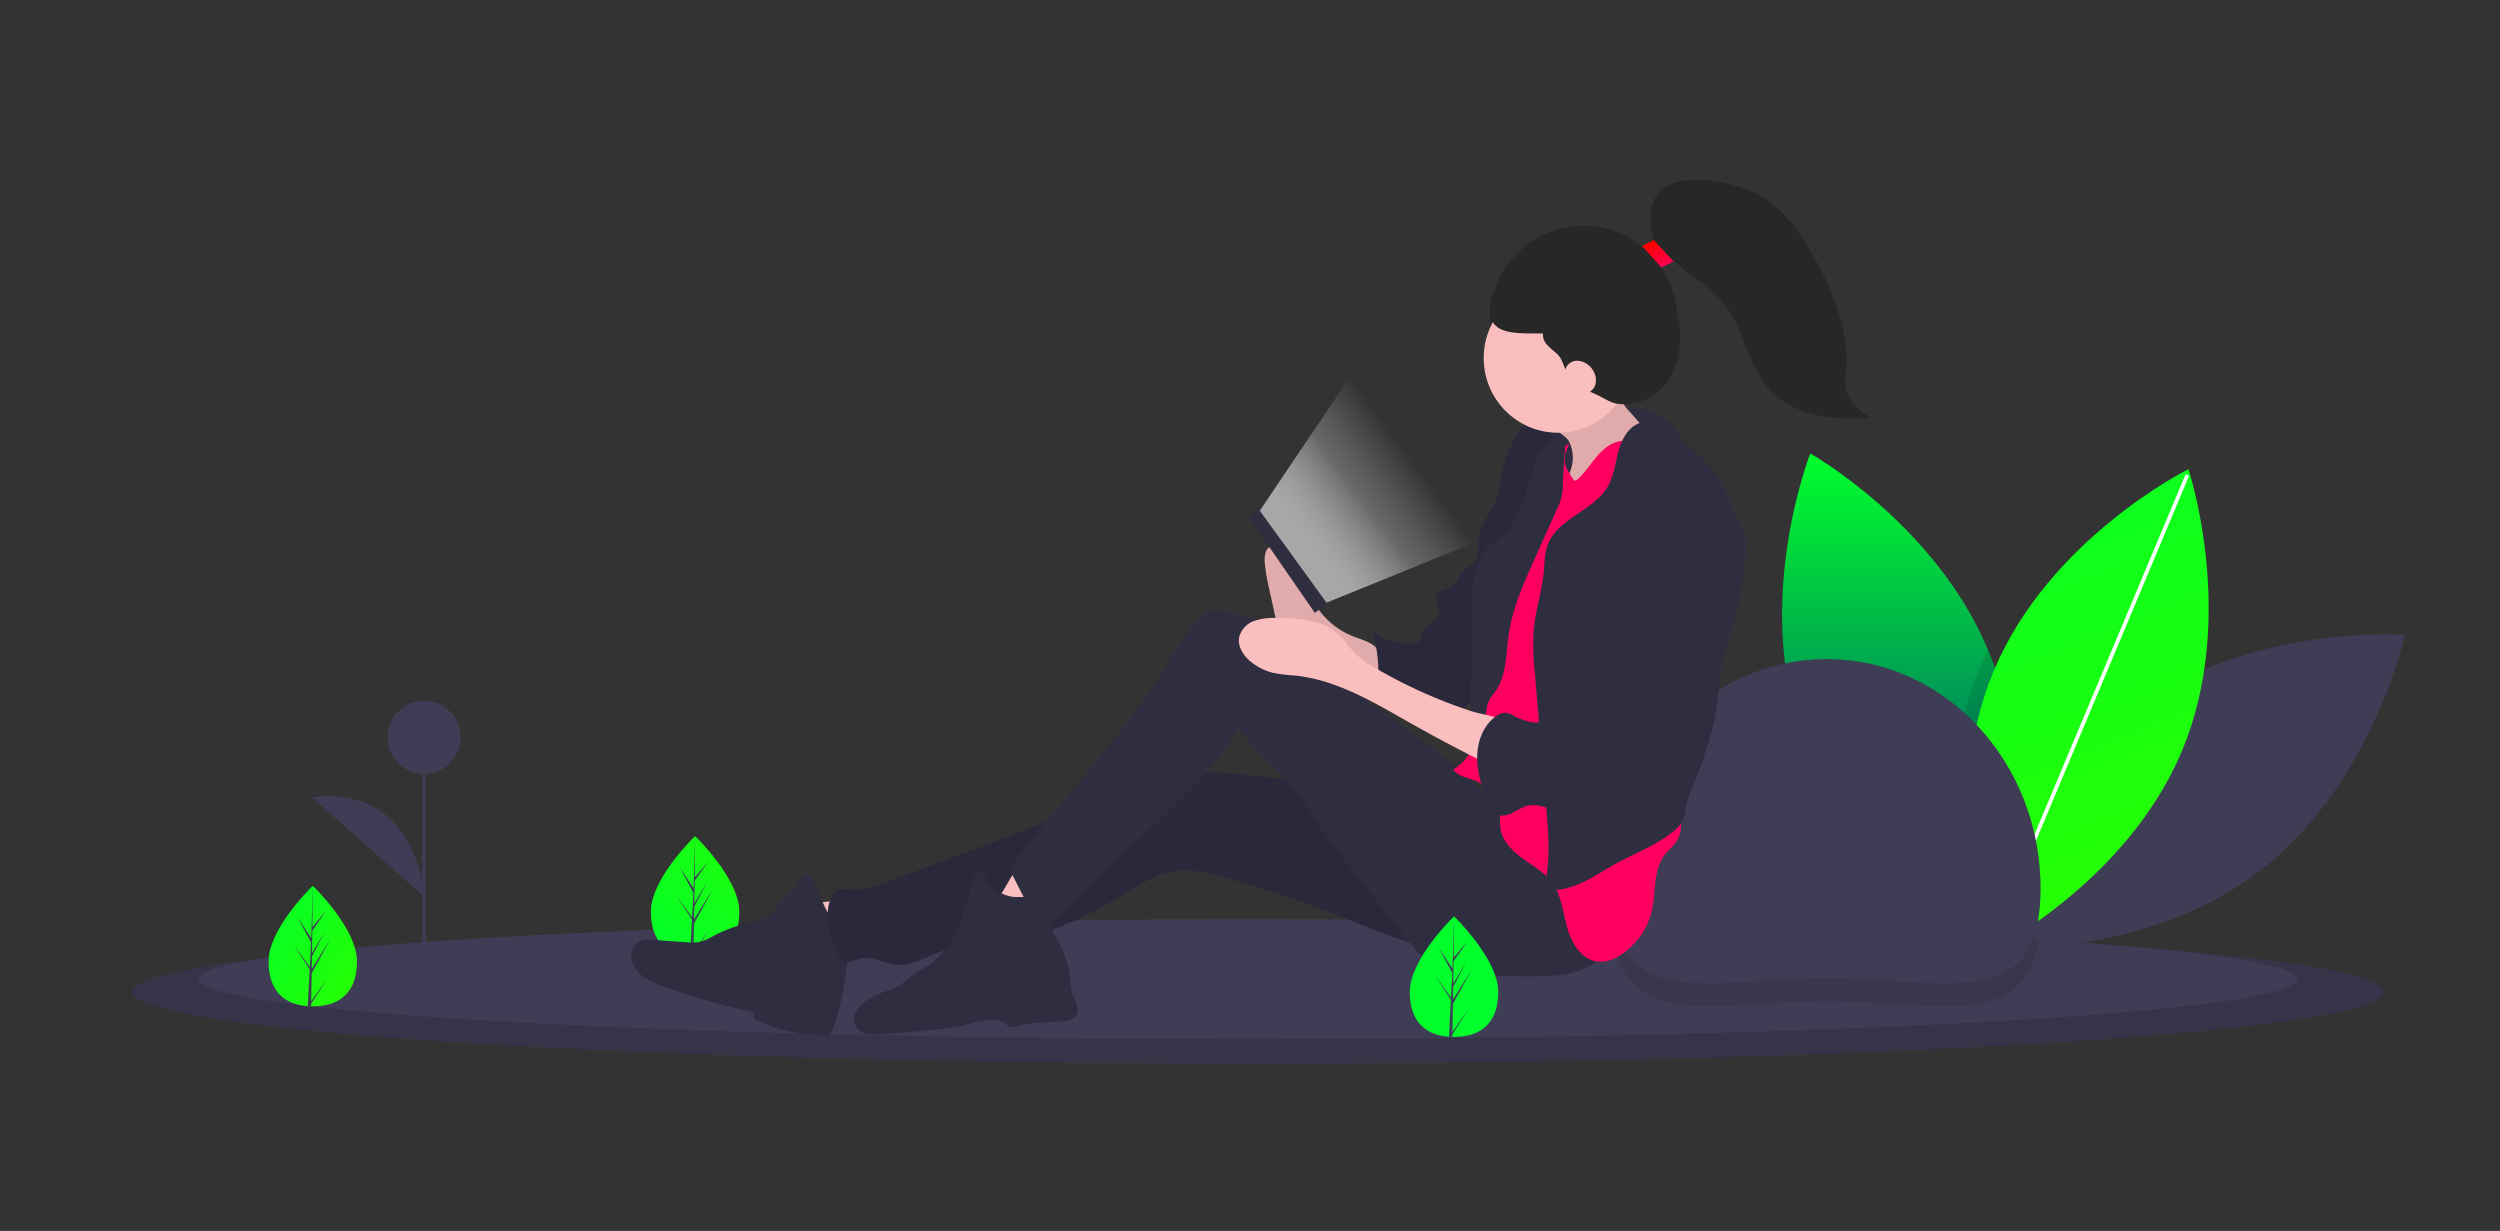 <svg xmlns="http://www.w3.org/2000/svg" xmlns:xlink="http://www.w3.org/1999/xlink" width="788" height="388" viewBox="0 0 788 388">
  <rect x="0" y="0" width="788" height="388" fill="#333333" stroke="none"/>
  <defs>
    <linearGradient id="linear-gradient" x1="0.5" x2="0.5" y2="1" gradientUnits="objectBoundingBox">
      <stop offset="0" stop-color="#00ff2b"/>
      <stop offset="1" stop-color="#003380"/>
    </linearGradient>
    <linearGradient id="linear-gradient-2" x1="0.186" y1="-0.24" x2="0.5" y2="1" gradientUnits="objectBoundingBox">
      <stop offset="0" stop-color="#00ff2b"/>
      <stop offset="1" stop-color="#28ff00"/>
    </linearGradient>
    <linearGradient id="linear-gradient-3" x1="1" y1="-0.497" x2="0" y2="1" gradientUnits="objectBoundingBox">
      <stop offset="0" stop-color="#28ff00"/>
      <stop offset="1" stop-color="#00ff2b"/>
    </linearGradient>
    <linearGradient id="linear-gradient-4" x1="0" y1="0" x2="1" xlink:href="#linear-gradient-2"/>
    <linearGradient id="linear-gradient-5" x1="0.5" x2="1" y2="0.857" gradientUnits="objectBoundingBox">
      <stop offset="0" stop-color="red"/>
      <stop offset="1" stop-color="#ff0057"/>
    </linearGradient>
    <linearGradient id="linear-gradient-6" x1="0.448" y1="0.632" x2="0.173" y2="0.869" gradientUnits="objectBoundingBox">
      <stop offset="0" stop-color="#fff" stop-opacity="0"/>
      <stop offset="0.488" stop-color="#e2e2e2" stop-opacity="0.302"/>
      <stop offset="1" stop-color="#a7a7a7"/>
    </linearGradient>
    <clipPath id="clip-Camly_-_SVG">
      <rect width="788" height="388"/>
    </clipPath>
  </defs>
  <g id="Camly_-_SVG" data-name="Camly - SVG" clip-path="url(#clip-Camly_-_SVG)">
    <g id="Group_9" data-name="Group 9" transform="translate(-1012 -356)">
      <g id="Group_6" data-name="Group 6" transform="translate(118.612 4.269)">
        <g id="Group_5" data-name="Group 5" transform="translate(935.244 384.005)">
          <path id="Path_6" data-name="Path 6" d="M1021.682,608.222c-36.5,27.286-46.8,75.222-46.8,75.222s48.889,3.7,85.391-23.587,46.794-75.221,46.794-75.221S1058.184,580.937,1021.682,608.222Z" transform="translate(-390.929 -416.801)" fill="#3f3d56"/>
          <path id="Path_7" data-name="Path 7" d="M932.635,645.379s-.536-.3-1.505-.895c-.773-.475-1.835-1.139-3.117-1.986-11.471-7.558-41.185-29.789-53.372-64.089-15.248-42.946,2.757-88.548,2.757-88.548s39.277,22.081,55.962,61.742c.727,1.708,1.4,3.451,2.033,5.228,13.269,37.367,1.36,76.745-1.956,86.343C932.937,644.611,932.635,645.379,932.635,645.379Z" transform="translate(-348.649 -379.199)" fill="url(#linear-gradient)"/>
          <path id="Path_9" data-name="Path 9" d="M969.091,683.9c-.89.518-1.668.955-2.306,1.311-1.407.768-2.187,1.156-2.187,1.156s-.369-1.11-.93-3.142c-3.09-11.114-11.938-49.848,2.87-85.425q1.168-2.8,2.477-5.471c.727,1.708,1.4,3.451,2.033,5.228C984.315,634.924,972.407,674.3,969.091,683.9Z" transform="translate(-384.303 -419.926)" opacity="0.1"/>
          <path id="Path_10" data-name="Path 10" d="M1033.091,586.659c-17.51,42.077-61.458,63.806-61.458,63.806s-15.57-46.491,1.935-88.568,61.456-63.805,61.456-63.805S1050.6,544.583,1033.091,586.659Z" transform="translate(-387.099 -382.471)" fill="url(#linear-gradient-2)"/>
          <rect id="Rectangle_2" data-name="Rectangle 2" width="161.904" height="1.205" transform="translate(584.402 266.542) rotate(-67.243)" fill="#fff"/>
          <path id="Path_11" data-name="Path 11" d="M715.223,756.583c0,5.643-32.458,10.8-86.122,14.765-9.757.718-20.216,1.4-31.3,2.035q-14.379.826-30.132,1.553-15.268.693-31.7,1.288c-34.608,1.258-72.861,2.163-113.5,2.615q-14.791.162-29.986.256-15.817.089-32,.089c-195.923,0-354.747-10.116-354.747-22.6s158.824-22.6,354.747-22.6c84.346,0,161.81,1.878,222.691,5q3.361.177,6.655.344a.069.069,0,0,0,.043.01C666.556,743.489,715.223,749.672,715.223,756.583Z" transform="translate(-5.729 -476.227)" fill="#3f3d56"/>
          <path id="Path_12" data-name="Path 12" d="M715.223,756.583c0,5.643-32.458,10.8-86.122,14.765-9.757.718-20.216,1.4-31.3,2.035q-14.379.826-30.132,1.553-15.268.693-31.7,1.288c-34.608,1.258-72.861,2.163-113.5,2.615q-14.791.162-29.986.256-15.817.089-32,.089c-195.923,0-354.747-10.116-354.747-22.6s158.824-22.6,354.747-22.6c84.346,0,161.81,1.878,222.691,5q3.361.177,6.655.344a.069.069,0,0,0,.043.01C666.556,743.489,715.223,749.672,715.223,756.583Z" transform="translate(-5.729 -476.227)" opacity="0.15"/>
          <path id="Path_13" data-name="Path 13" d="M701.67,752.426c0,4.718-30.26,9.032-80.289,12.346-9.092.6-18.847,1.163-29.181,1.7q-13.4.687-28.091,1.3-14.235.587-29.555,1.078c-32.266,1.054-67.931,1.808-105.818,2.187q-13.783.136-27.952.211-14.75.081-29.832.078c-182.655,0-330.723-8.46-330.723-18.9s148.069-18.9,330.723-18.9c40.388,0,79.084.416,114.862,1.175h.09c33.839.717,65.068,1.741,92.653,3.013q3.136.145,6.206.283a.057.057,0,0,0,.042.012c12.635.615,24.457,1.277,35.351,1.988.121.006.241.018.362.024C671.067,743.345,701.67,747.678,701.67,752.426Z" transform="translate(-19.442 -476.047)" fill="#3f3d56"/>
          <path id="Path_14" data-name="Path 14" d="M914.142,740.776c-4.477,29.109-32.706,19.354-66.864,19.354-36.086,0-65.55,10.888-67.388-24.65,33.839.717,65.068,1.741,92.653,3.013q3.136.145,6.206.283a.057.057,0,0,0,.042.012C891.429,739.4,903.251,740.065,914.142,740.776Z" transform="translate(-313.426 -476.822)" opacity="0.1"/>
          <path id="Path_15" data-name="Path 15" d="M304.628,713.845c0,10.494-6.238,14.158-13.934,14.158-.178,0-.357,0-.534-.006-.357-.008-.71-.024-1.059-.049-6.946-.491-12.341-4.344-12.341-14.1,0-10.1,12.9-22.842,13.876-23.787h0l.056-.055S304.628,703.352,304.628,713.845Z" transform="translate(-113.453 -458.747)" fill="url(#linear-gradient-3)"/>
          <path id="Path_16" data-name="Path 16" d="M295.349,726.4l5.1-7.12-5.109,7.9-.013.817c-.357-.008-.71-.024-1.059-.049l.549-10.5,0-.082.009-.014.053-.993-5.122-7.922,5.138,7.178.013.21.414-7.932-4.385-8.186,4.439,6.794.432-16.446v0l-.072,12.968,4.366-5.141-4.383,6.259-.115,7.1,4.077-6.816-4.094,7.862-.064,3.949,5.916-9.488-5.939,10.865Z" transform="translate(-118.615 -458.747)" fill="#3f3d56"/>
          <path id="Path_17" data-name="Path 17" d="M779.734,669.7c0-39.933,30.214-72.3,67.485-72.3S914.7,629.765,914.7,669.7s-30.214,28.32-67.485,28.32S779.734,709.631,779.734,669.7Z" transform="translate(-313.364 -421.939)" fill="#3f3d56"/>
          <rect id="Rectangle_3" data-name="Rectangle 3" width="1.205" height="81.452" transform="translate(91.218 200.121)" fill="#3f3d56"/>
          <circle id="Ellipse_2" data-name="Ellipse 2" cx="11.518" cy="11.518" r="11.518" transform="translate(80.302 188.603)" fill="#3f3d56"/>
          <path id="Path_18" data-name="Path 18" d="M134.781,700.795S133.136,665.4,99.4,669.518" transform="translate(-42.961 -450.473)" fill="#3f3d56"/>
          <path id="Path_20" data-name="Path 20" d="M104.628,739.845c0,10.494-6.238,14.158-13.934,14.158-.178,0-.357,0-.534-.006-.357-.008-.71-.024-1.059-.049-6.946-.491-12.341-4.344-12.341-14.1,0-10.1,12.9-22.842,13.876-23.787h0l.056-.055S104.628,729.352,104.628,739.845Z" transform="translate(-33.961 -469.081)" fill="url(#linear-gradient-4)"/>
          <path id="Path_21" data-name="Path 21" d="M95.349,752.4l5.1-7.12-5.109,7.9-.013.817c-.357-.008-.71-.024-1.059-.049l.549-10.5,0-.082.009-.014.053-.993-5.122-7.922,5.138,7.178.013.21.414-7.932-4.385-8.186,4.439,6.794.432-16.446v0l-.072,12.968,4.365-5.141-4.383,6.259-.115,7.1,4.077-6.816-4.094,7.861-.064,3.949,5.916-9.488-5.939,10.865Z" transform="translate(-39.123 -469.081)" fill="#3f3d56"/>
          <path id="Path_22" data-name="Path 22" d="M757.562,466.675s21.859-4.839,24.269,14.442-11.609,22.921-11.609,22.921l-8.878,2.386L727,497.385l4.82-13.858Z" transform="translate(-292.404 -369.769)" fill="#2f2e41"/>
          <circle id="Ellipse_4" data-name="Ellipse 4" cx="29.539" cy="29.539" r="29.539" transform="translate(427.743 38.893)" fill="#272727"/>
          <path id="Path_24" data-name="Path 24" d="M351.456,724.413a117.892,117.892,0,0,0,5.965,15.574,145.323,145.323,0,0,0,19.912-5.674,56.233,56.233,0,0,0-4.136-5.625,19.887,19.887,0,0,0-5.623-4.325c-2.073-.9-4.626-.214-6.845-.1Q356.1,724.5,351.456,724.413Z" transform="translate(-143.141 -472.222)" fill="#fbbebe"/>
          <path id="Path_25" data-name="Path 25" d="M333.822,726.9c-3.383-1.059-5.439-4.463-6.815-7.745s-2.486-6.862-5.1-9.271a3.049,3.049,0,0,0-2.3,1.735c-.495.875-.789,1.862-1.361,2.688-1.089,1.573-3,2.333-4.37,3.667-1.435,1.4-2.219,3.376-3.7,4.72-1.865,1.688-4.5,2.107-6.949,2.665a44.566,44.566,0,0,0-10.875,4.032,18.258,18.258,0,0,1-4.028,1.805,15.132,15.132,0,0,1-4.711.157l-10.82-.771a8.451,8.451,0,0,0-2.888.126,5.253,5.253,0,0,0-3.442,5.423,8.452,8.452,0,0,0,3.424,5.822,22.793,22.793,0,0,0,6.162,3.122,182.6,182.6,0,0,0,29.011,8.287l.005,2.142a50.106,50.106,0,0,0,22.084,5.142,3.434,3.434,0,0,0,1.653-.286,3.549,3.549,0,0,0,1.392-2.12,85.845,85.845,0,0,0,4.513-23.522,17.855,17.855,0,0,0-.466-6.059c-.589-1.948,1.44-1.129-.438-1.892" transform="translate(-109.354 -466.649)" fill="#2f2e41"/>
          <path id="Path_26" data-name="Path 26" d="M582.19,664.8c-32.079,1.921-63.786-7.469-95.906-8.473a47.6,47.6,0,0,0-11.929.76c-4.125.926-7.97,2.793-11.806,4.577-17.227,8.015-35.049,14.654-52.849,21.284l-20.447,7.616c-4.086,1.522-8.32,3.067-12.67,2.8-1.95-.119-4.343-.414-5.44,1.211-3.326,4.928-1.755,12.169.443,17.7.713,1.8,1.92,3.732,3.832,3.936,1.346.144,2.6-.635,3.905-.986,3.722-1,7.433,1.507,11.263,1.914,4.732.5,9.127-2.192,13.593-3.843,7.408-2.738,15.508-2.652,23.294-3.949,13.056-2.174,25.157-8.237,36.469-15.144,4.307-2.63,8.666-5.448,13.614-6.41,5.689-1.106,11.533.36,17.112,1.938A395.226,395.226,0,0,1,533.9,703.1c6.757,2.7,13.466,5.6,20.5,7.474a74.111,74.111,0,0,0,45.937-2.678c5.135-2.029,10.714-5.617,11.008-11.156.168-3.159-2.282-5.941-3.919-8.642-1.05-1.732-2.1-3.465-3.243-5.136C598.647,674.871,591.934,664.22,582.19,664.8Z" transform="translate(-150.204 -445.341)" fill="#2f2e41"/>
          <path id="Path_27" data-name="Path 27" d="M582.19,664.8c-32.079,1.921-63.786-7.469-95.906-8.473a47.6,47.6,0,0,0-11.929.76c-4.125.926-7.97,2.793-11.806,4.577-17.227,8.015-35.049,14.654-52.849,21.284l-20.447,7.616c-4.086,1.522-8.32,3.067-12.67,2.8-1.95-.119-4.343-.414-5.44,1.211-3.326,4.928-1.755,12.169.443,17.7.713,1.8,1.92,3.732,3.832,3.936,1.346.144,2.6-.635,3.905-.986,3.722-1,7.433,1.507,11.263,1.914,4.732.5,9.127-2.192,13.593-3.843,7.408-2.738,15.508-2.652,23.294-3.949,13.056-2.174,25.157-8.237,36.469-15.144,4.307-2.63,8.666-5.448,13.614-6.41,5.689-1.106,11.533.36,17.112,1.938A395.226,395.226,0,0,1,533.9,703.1c6.757,2.7,13.466,5.6,20.5,7.474a74.111,74.111,0,0,0,45.937-2.678c5.135-2.029,10.714-5.617,11.008-11.156.168-3.159-2.282-5.941-3.919-8.642-1.05-1.732-2.1-3.465-3.243-5.136C598.647,674.871,591.934,664.22,582.19,664.8Z" transform="translate(-150.204 -445.341)" opacity="0.1"/>
          <path id="Path_28" data-name="Path 28" d="M453.673,718.544q7.532,2.571,15.2,4.727c2.86-4.7,8.211-7.964,9.43-13.332a1.172,1.172,0,0,0,0-.719,1.21,1.21,0,0,0-.575-.515,28.3,28.3,0,0,0-11.9-3.487c-3.3-.208-4.8,3.234-6.3,5.654C458.924,711.852,455.017,719,453.673,718.544Z" transform="translate(-183.768 -464.791)" fill="#fbbebe"/>
          <path id="Path_29" data-name="Path 29" d="M432.635,716.594a10.944,10.944,0,0,1-7.382-4.854c-.709-1.236-1.464-2.9-2.88-2.809-1.315.086-1.919,1.655-2.214,2.946a83.778,83.778,0,0,1-4.141,14.265,26.712,26.712,0,0,1-8.878,11.661c-1.861,1.294-3.935,2.261-5.754,3.614-1.634,1.216-3.059,2.74-4.864,3.681a27.452,27.452,0,0,1-3.73,1.391,25.27,25.27,0,0,0-5.342,2.6,10.747,10.747,0,0,0-3.638,3.476,5.1,5.1,0,0,0-.3,4.865,5.264,5.264,0,0,0,3.561,2.439,15.244,15.244,0,0,0,4.426.111c5.849-.431,11.691-.952,17.533-1.472a50.288,50.288,0,0,0,7.349-1.022c1.28-.309,2.534-.718,3.808-1.046a31.411,31.411,0,0,1,6.68-.973,5.6,5.6,0,0,1,1.949.178c1.353.442,2.314,1.789,3.711,2.062a5.89,5.89,0,0,0,2.642-.353c4.209-1.151,8.632-1.12,12.987-1.355,1.919-.1,4.165-.468,5.046-2.186,1.1-2.142-.723-4.538-1.448-6.834a20.927,20.927,0,0,1-.6-4.482,27.444,27.444,0,0,0-3.221-10.656c-1.489-2.734-3.522-5.757-2.475-8.691.355-1,1.061-1.923.991-2.978C446.136,715.536,435.323,717.158,432.635,716.594Z" transform="translate(-155.691 -466.269)" fill="#2f2e41"/>
          <path id="Path_30" data-name="Path 30" d="M624.938,566.379a25.106,25.106,0,0,1-12.782-12.7c-.536-1.218-.976-2.49-1.492-3.719a28.259,28.259,0,0,0-7.639-10.609,3.691,3.691,0,0,0-2.836-1.2,3.052,3.052,0,0,0-2.086,2.234,9.111,9.111,0,0,0-.212,3.428,61.371,61.371,0,0,0,1.39,8.018l1.555,7.084a13.569,13.569,0,0,0,.968,3.162,11.137,11.137,0,0,0,2.61,3.122q2.13,1.962,4.329,3.819a12.1,12.1,0,0,0,7.507,3.338c6.37,1.181,12.85,2.883,18.225,7.04-.06-.046-.023-4.751-.116-5.291-.246-1.425-.438-2.837-1.365-3.8C630.911,568.144,627.477,567.508,624.938,566.379Z" transform="translate(-241.059 -398.382)" fill="#fbbebe"/>
          <path id="Path_31" data-name="Path 31" d="M624.938,566.379a25.106,25.106,0,0,1-12.782-12.7c-.536-1.218-.976-2.49-1.492-3.719a28.259,28.259,0,0,0-7.639-10.609,3.691,3.691,0,0,0-2.836-1.2,3.052,3.052,0,0,0-2.086,2.234,9.111,9.111,0,0,0-.212,3.428,61.371,61.371,0,0,0,1.39,8.018l1.555,7.084a13.569,13.569,0,0,0,.968,3.162,11.137,11.137,0,0,0,2.61,3.122q2.13,1.962,4.329,3.819a12.1,12.1,0,0,0,7.507,3.338c6.37,1.181,12.85,2.883,18.225,7.04-.06-.046-.023-4.751-.116-5.291-.246-1.425-.438-2.837-1.365-3.8C630.911,568.144,627.477,567.508,624.938,566.379Z" transform="translate(-241.059 -398.382)" opacity="0.1"/>
          <ellipse id="Ellipse_5" data-name="Ellipse 5" cx="7.802" cy="7.845" rx="7.802" ry="7.845" transform="translate(441.409 98.087)" fill="#2f2e41"/>
          <path id="Path_32" data-name="Path 32" d="M707.634,474.036c-2.118-.235-4.47-.409-6.167.887a8.422,8.422,0,0,0-2.11,2.873,41.593,41.593,0,0,0-4.061,9.558c-.7,2.863-.812,5.857-1.675,8.675-1.6,5.226-5.7,9.637-6.167,15.085-.21,2.438.2,5.292-1.58,6.962a10.445,10.445,0,0,1-1.4.994,10.608,10.608,0,0,0-3.071,3.158,10.185,10.185,0,0,1-2.181,3.016c-1.587,1.176-4.221,1.056-5,2.875-.8,1.869,1.236,3.95.763,5.93-.385,1.613-2.183,2.352-3.421,3.448-1.586,1.4-2.312,3.522-2.973,5.541a18.4,18.4,0,0,1-14.93-3.723c2.178,5.364,2.225,11.284,2.32,17.078.031,1.879-.028,3.989-1.37,5.3,6.211.133,12.27,1.816,18.331,3.186,2.649.6,5.525,1.119,8-.014a13.046,13.046,0,0,0,3.662-2.913c3.3-3.344,6.757-6.992,7.564-11.631.452-2.6.014-5.267.134-7.9a44.777,44.777,0,0,1,2-9.576,112.991,112.991,0,0,0,3.5-19.719c.359-4.112,3.911-7.422,5.78-11.1,3.53-6.938,7.137-14.163,7.4-21.951C711.069,477.47,710.21,474.322,707.634,474.036Z" transform="translate(-263.253 -372.844)" fill="#2f2e41"/>
          <path id="Path_33" data-name="Path 33" d="M707.634,474.036c-2.118-.235-4.47-.409-6.167.887a8.422,8.422,0,0,0-2.11,2.873,41.593,41.593,0,0,0-4.061,9.558c-.7,2.863-.812,5.857-1.675,8.675-1.6,5.226-5.7,9.637-6.167,15.085-.21,2.438.2,5.292-1.58,6.962a10.445,10.445,0,0,1-1.4.994,10.608,10.608,0,0,0-3.071,3.158,10.185,10.185,0,0,1-2.181,3.016c-1.587,1.176-4.221,1.056-5,2.875-.8,1.869,1.236,3.95.763,5.93-.385,1.613-2.183,2.352-3.421,3.448-1.586,1.4-2.312,3.522-2.973,5.541a18.4,18.4,0,0,1-14.93-3.723c2.178,5.364,2.225,11.284,2.32,17.078.031,1.879-.028,3.989-1.37,5.3,6.211.133,12.27,1.816,18.331,3.186,2.649.6,5.525,1.119,8-.014a13.046,13.046,0,0,0,3.662-2.913c3.3-3.344,6.757-6.992,7.564-11.631.452-2.6.014-5.267.134-7.9a44.777,44.777,0,0,1,2-9.576,112.991,112.991,0,0,0,3.5-19.719c.359-4.112,3.911-7.422,5.78-11.1,3.53-6.938,7.137-14.163,7.4-21.951C711.069,477.47,710.21,474.322,707.634,474.036Z" transform="translate(-263.253 -372.844)" opacity="0.1"/>
          <path id="Path_34" data-name="Path 34" d="M625.354,638.089c-6.681-3.179-11.57-9.106-16.972-14.179-10.313-9.684-22.924-16.539-33.767-25.618-7.188-6.018-13.616-13.026-21.514-18.064a53.552,53.552,0,0,0-23.041-8.073,6.489,6.489,0,0,0-2.822.141,6.68,6.68,0,0,0-2.623,2.074,82.045,82.045,0,0,0-9.287,12.771c-13.744,23.331-33.266,42.948-49.44,64.647a2.9,2.9,0,0,0-.193,3.917l3.29,6.447c1.841,3.608,4.791,7.81,8.76,7.093,1.814-.328,3.259-1.662,4.594-2.939l14.77-14.119,15.485-14.8c9.073-8.673,18.3-17.548,24.216-28.642,4.623,8.017,12.824,13.265,18.451,20.6,2.14,2.792,3.889,5.862,5.8,8.817,3.063,4.737,6.546,9.184,10.023,13.622l17.763,22.673c2.422,3.092,4.912,6.246,8.225,8.343,4.207,2.664,9.324,3.365,14.276,3.809a188.964,188.964,0,0,0,20.071.726c5.107-.087,10.374-.422,14.957-2.69s8.347-6.924,8.109-12.054a17.778,17.778,0,0,0-2.56-7.512C645.581,653.437,637.288,643.767,625.354,638.089Z" transform="translate(-188.281 -411.871)" fill="#2f2e41"/>
          <ellipse id="Ellipse_6" data-name="Ellipse 6" cx="6.002" cy="6.035" rx="6.002" ry="6.035" transform="translate(448.01 105.329)" fill="#2f2e41"/>
          <path id="Path_23" data-name="Path 23" d="M0,2.391,3.808,0,22.587,31.356l-3.8,2.757Z" transform="matrix(0.998, -0.07, 0.07, 0.998, 351.464, 128.207)" fill="#2f2e41"/>
          <path id="Path_35" data-name="Path 35" d="M751.6,471.047a11.442,11.442,0,0,1,.659,8.659,33.872,33.872,0,0,1-3.863,8,39.745,39.745,0,0,1-5.018,7.159c9.263.443,18.244-3.19,26.419-7.593,6.577-3.542,13.14-7.915,16.65-14.535a7.647,7.647,0,0,1-6.132-1.133,22.819,22.819,0,0,1-4.7-4.376l-4.651-5.232a20.876,20.876,0,0,1-2.86-3.755,10.555,10.555,0,0,1-1.228-6.069,34.689,34.689,0,0,1-6.154,5.107c-3.322,2.162-6.984,3.73-10.312,5.879-1.181.762-3.805,1.988-3.13,3.531C747.938,468.192,750.662,469.394,751.6,471.047Z" transform="translate(-298.913 -364.219)" fill="#fbbebe"/>
          <path id="Path_36" data-name="Path 36" d="M751.6,471.047a11.442,11.442,0,0,1,.659,8.659,33.872,33.872,0,0,1-3.863,8,39.745,39.745,0,0,1-5.018,7.159c9.263.443,18.244-3.19,26.419-7.593,6.577-3.542,13.14-7.915,16.65-14.535a7.647,7.647,0,0,1-6.132-1.133,22.819,22.819,0,0,1-4.7-4.376l-4.651-5.232a20.876,20.876,0,0,1-2.86-3.755,10.555,10.555,0,0,1-1.228-6.069,34.689,34.689,0,0,1-6.154,5.107c-3.322,2.162-6.984,3.73-10.312,5.879-1.181.762-3.805,1.988-3.13,3.531C747.938,468.192,750.662,469.394,751.6,471.047Z" transform="translate(-298.913 -364.219)" opacity="0.1"/>
          <path id="Path_37" data-name="Path 37" d="M733.117,484.3c-1.741,2.928-2.114,6.384,0,9.052.263.332,1.241,2.392,1.662,2.411a1.574,1.574,0,0,0,1.057-.535c2.25-2.057,3.9-4.68,5.874-7s4.47-4.44,7.474-4.908c3.626-.565,7.128,1.357,10.3,3.211A9.834,9.834,0,0,1,763,489.4a9.4,9.4,0,0,1,1.155,3.925c1.1,8.258,1.072,16.621,1.046,24.952-.019,6.023-.042,12.088-1.181,18-.589,3.056-1.473,6.056-1.891,9.14a61.365,61.365,0,0,0-.373,8.2l-.009,11.466a29.529,29.529,0,0,0,.445,6.287c.545,2.513,1.733,4.832,2.528,7.276a48,48,0,0,1,1.675,8.6l1.569,11.873c.494,3.739.859,7.83-1.4,10.84-1.022,1.361-2.365,2.45-3.4,3.8-3.881,5.055-2.636,12.267-4.255,18.442a23.112,23.112,0,0,1-7.528,11.539c-2.774,2.357-6.356,4.211-9.927,3.548-4.821-.9-7.717-5.922-9.031-10.671s-1.793-9.919-4.641-13.931c-2.325-3.276-5.928-5.337-9.186-7.675s-6.441-5.354-7.15-9.315c-.31-1.73-.117-3.512-.3-5.26a12.446,12.446,0,0,0-7.681-10.086c-2.468-.96-5.516-1.3-6.905-3.567,3.588-2.022,5.97-5.759,7.225-9.7a49.977,49.977,0,0,0,1.757-12.246l.824-13.8c.368-6.166.535-12.277,3.251-17.818,1.214-2.477,2.724-4.8,3.988-7.247a81.513,81.513,0,0,0,4.272-10.633c1.968-5.653,3.937-11.308,5.692-17.032a33.919,33.919,0,0,1,3.13-7.936C728.188,487.95,730.327,484.826,733.117,484.3Z" transform="translate(-280.305 -376.559)" fill="#ff005f"/>
          <path id="Path_38" data-name="Path 38" d="M706.13,572.407l3.649.132.778-5.517a11.564,11.564,0,0,1,.773-3.217,19.875,19.875,0,0,1,2.1-3.076c3.594-5.076,3.332-11.817,4.222-17.983,1.187-8.224,4.623-15.924,8.021-23.5l7.087-15.8a17.121,17.121,0,0,0,1.96-8.719c.063-2.442.786-11.327.849-13.769.023-.9-1.992-.4-2.4-1.207-.889-1.754-2.1,3-3.765,4.046s-2.576,2.934-3.281,4.77c-1.527,3.979-2.461,8.164-3.884,12.182s-3.414,7.966-6.616,10.763c-1.455,1.271-3.131,2.279-4.506,3.638-4.409,4.36-4.839,11.245-4.994,17.462C706.03,536.311,705.315,572.407,706.13,572.407Z" transform="translate(-283.956 -375.029)" fill="#2f2e41"/>
          <path id="Path_39" data-name="Path 39" d="M771.628,473.8c-3.546,1.394-5.49,5.24-6.487,8.935s-1.4,7.633-3.307,10.948c-4.452,7.749-15.8,10.007-18.945,18.381-1.028,2.74-.984,5.746-1.26,8.661-.57,6-2.542,11.8-3.126,17.8a77.656,77.656,0,0,0,.328,13.983l3.967,47.321c.573,6.835.558,14.178-1.188,20.808,4.017.784,8.193-.265,11.92-1.964s7.128-4.032,10.716-6.011c6.168-3.4,12.97-5.814,18.372-10.347a10.678,10.678,0,0,0,2.475-2.736c1.082-1.871,1.171-4.134,1.686-6.236a34.189,34.189,0,0,1,1.778-4.9,146.056,146.056,0,0,0,5.161-14.59,80.621,80.621,0,0,0,2.373-10.019c.433-2.7.667-5.422.9-8.144a48.726,48.726,0,0,1,2.519-12.508,100.215,100.215,0,0,0,5.794-29.974,15.143,15.143,0,0,0-.3-4.413,24.046,24.046,0,0,0-2.4-5.005c-1.649-3.106-2.639-6.524-4.195-9.677-3.516-7.126-9.726-12.53-16.23-17.058C778.987,474.83,775.247,472.381,771.628,473.8Z" transform="translate(-296.895 -372.649)" fill="#2f2e41"/>
          <path id="Path_40" data-name="Path 40" d="M627.48,591.753a28.383,28.383,0,0,1-7.557-5.741c-.99-1.16-1.807-2.462-2.814-3.607a18.547,18.547,0,0,0-9.5-5.417,46.624,46.624,0,0,0-11.015-1.071,20.158,20.158,0,0,0-7.324.889,7.379,7.379,0,0,0-4.852,5.206c-.539,2.943,1.384,5.811,3.694,7.7a17.792,17.792,0,0,0,7.382,3.583,59.2,59.2,0,0,0,6.673.782c13.138,1.376,24.858,8.526,36.371,15.037q15.167,8.578,30.923,16.039a61.689,61.689,0,0,0,.518-9.492c-.054-2.369-.17-5.981-2.409-7.372-2.608-1.621-6.9-1.993-9.842-2.958a157.965,157.965,0,0,1-19.789-8Q632.607,594.738,627.48,591.753Z" transform="translate(-235.696 -413.401)" fill="#fbbebe"/>
          <ellipse id="Ellipse_7" data-name="Ellipse 7" cx="23.406" cy="23.535" rx="23.406" ry="23.535" transform="translate(425.804 57.051)" fill="#fbbebe"/>
          <path id="Path_41" data-name="Path 41" d="M766.672,516.395c-2.091,2.438-3.137,5.577-4.542,8.47-2.89,5.952-7.423,11.06-9.693,17.278-2.395,6.56-2.315,14.362-7.009,19.514a6.763,6.763,0,0,0-2.038,2.952,14.611,14.611,0,0,1-.238,2.142c-.673,1.872-3.737,1.966-4.309,3.871-.167.558-.073,1.175-.28,1.719-.47,1.232-2.1,1.421-3.185,2.159-2.272,1.541-1.814,5.124-3.435,7.346a6.167,6.167,0,0,1-5.849,2.048,21.043,21.043,0,0,1-6.071-2.267,5.525,5.525,0,0,0-2.183-.686,4.583,4.583,0,0,0-2.521.861c-4.324,2.749-6.353,8.194-6.323,13.338s1.8,10.1,3.607,14.911a6.418,6.418,0,0,0,1.193,2.221c1.434,1.516,3.93,1.271,5.834.428s3.633-2.17,5.68-2.541c3.622-.656,7.162,1.833,10.836,1.628,2.692-.15,5.074-1.715,7.311-3.229,3.57-2.417,7.206-4.894,9.83-8.324,1.607-2.1,2.785-4.494,4.186-6.738a77.827,77.827,0,0,1,5.911-7.895l13.5-16.521a26.7,26.7,0,0,0,6.465-12.56c1.283-4.4,2.575-8.856,2.8-13.439a53.471,53.471,0,0,0-.98-11.264,39.214,39.214,0,0,0-2.906-10.721C779.323,515.006,772.184,509.967,766.672,516.395Z" transform="translate(-285.248 -388.556)" fill="#2f2e41"/>
          <path id="Path_46" data-name="Path 46" d="M21.662,0A21.662,21.662,0,0,1,43.323,21.662c0,11.963-6.242,21.754-18.206,21.754-3.411,0-4.695-1.291-7.718-2.739-2.8-1.336-7.252-3.011-9.461-6.349-.49-.738-1.721-4.085-2.241-5.1C4.321,26.531,0,25.2,0,21.662A21.662,21.662,0,0,1,21.662,0Z" transform="translate(444.496 51.693)" fill="#272727"/>
          <path id="Path_47" data-name="Path 47" d="M19.2,0C29.8,0,38.4,6.723,38.4,15.015s-9.328,7.593-19.932,7.593S0,23.308,0,15.015,8.6,0,19.2,0Z" transform="translate(427.743 50.216)" fill="#272727"/>
          <ellipse id="Ellipse_11" data-name="Ellipse 11" cx="4.513" cy="5.519" rx="4.513" ry="5.519" transform="matrix(0.776, -0.631, 0.631, 0.776, 449.276, 85.148)" fill="#fbbebe"/>
          <path id="Path_43" data-name="Path 43" d="M701.628,755.845c0,10.494-6.238,14.158-13.934,14.158-.178,0-.357,0-.534-.006-.357-.008-.711-.024-1.059-.049-6.946-.491-12.341-4.344-12.341-14.1,0-10.1,12.9-22.842,13.876-23.787h0l.057-.055S701.628,745.352,701.628,755.845Z" transform="translate(-271.244 -475.44)" fill="#00ff2b"/>
          <path id="Path_44" data-name="Path 44" d="M692.349,768.4l5.1-7.12-5.109,7.9-.013.817c-.357-.008-.711-.024-1.059-.049l.549-10.5,0-.082.009-.014.053-.993-5.122-7.922,5.138,7.178.013.21.414-7.932-4.385-8.186,4.439,6.794.432-16.446v0l-.072,12.968,4.366-5.141-4.383,6.259-.115,7.1,4.077-6.816-4.094,7.861-.064,3.949,5.916-9.488-5.939,10.865Z" transform="translate(-276.406 -475.44)" fill="#3f3d56"/>
          <path id="Path_48" data-name="Path 48" d="M475.74,45.3l3.683-1.927,6.239,6.764-3.829,1.914Z" fill="url(#linear-gradient-5)"/>
          <path id="Path_49" data-name="Path 49" d="M480.064,43.033l-2.018-3.889-2.286-4.269s-.426-7.788,3.444-12.273c5.212-6.041,16.931-3.812,28.822,4.418,8.848,6.123,12.623,16.41,15.358,27.139s4.418,26.719,0,36.607,4,15.779,4,15.779-13.97-1.336-23.563-10.1c-7.2-6.573-7.995-14.1-9.257-26.087a34.682,34.682,0,0,0-9.888-21.038Z" transform="matrix(0.966, -0.259, 0.259, 0.966, 10.81, 132.871)" fill="#272727"/>
        </g>
        <path id="Path_45" data-name="Path 45" d="M1349.3,518.372l21.047,28.978,86.323-35.078-43.619-88.458Z" transform="translate(-58.835 -5.656)" fill="url(#linear-gradient-6)"/>
      </g>
    </g>
  </g>
</svg>
